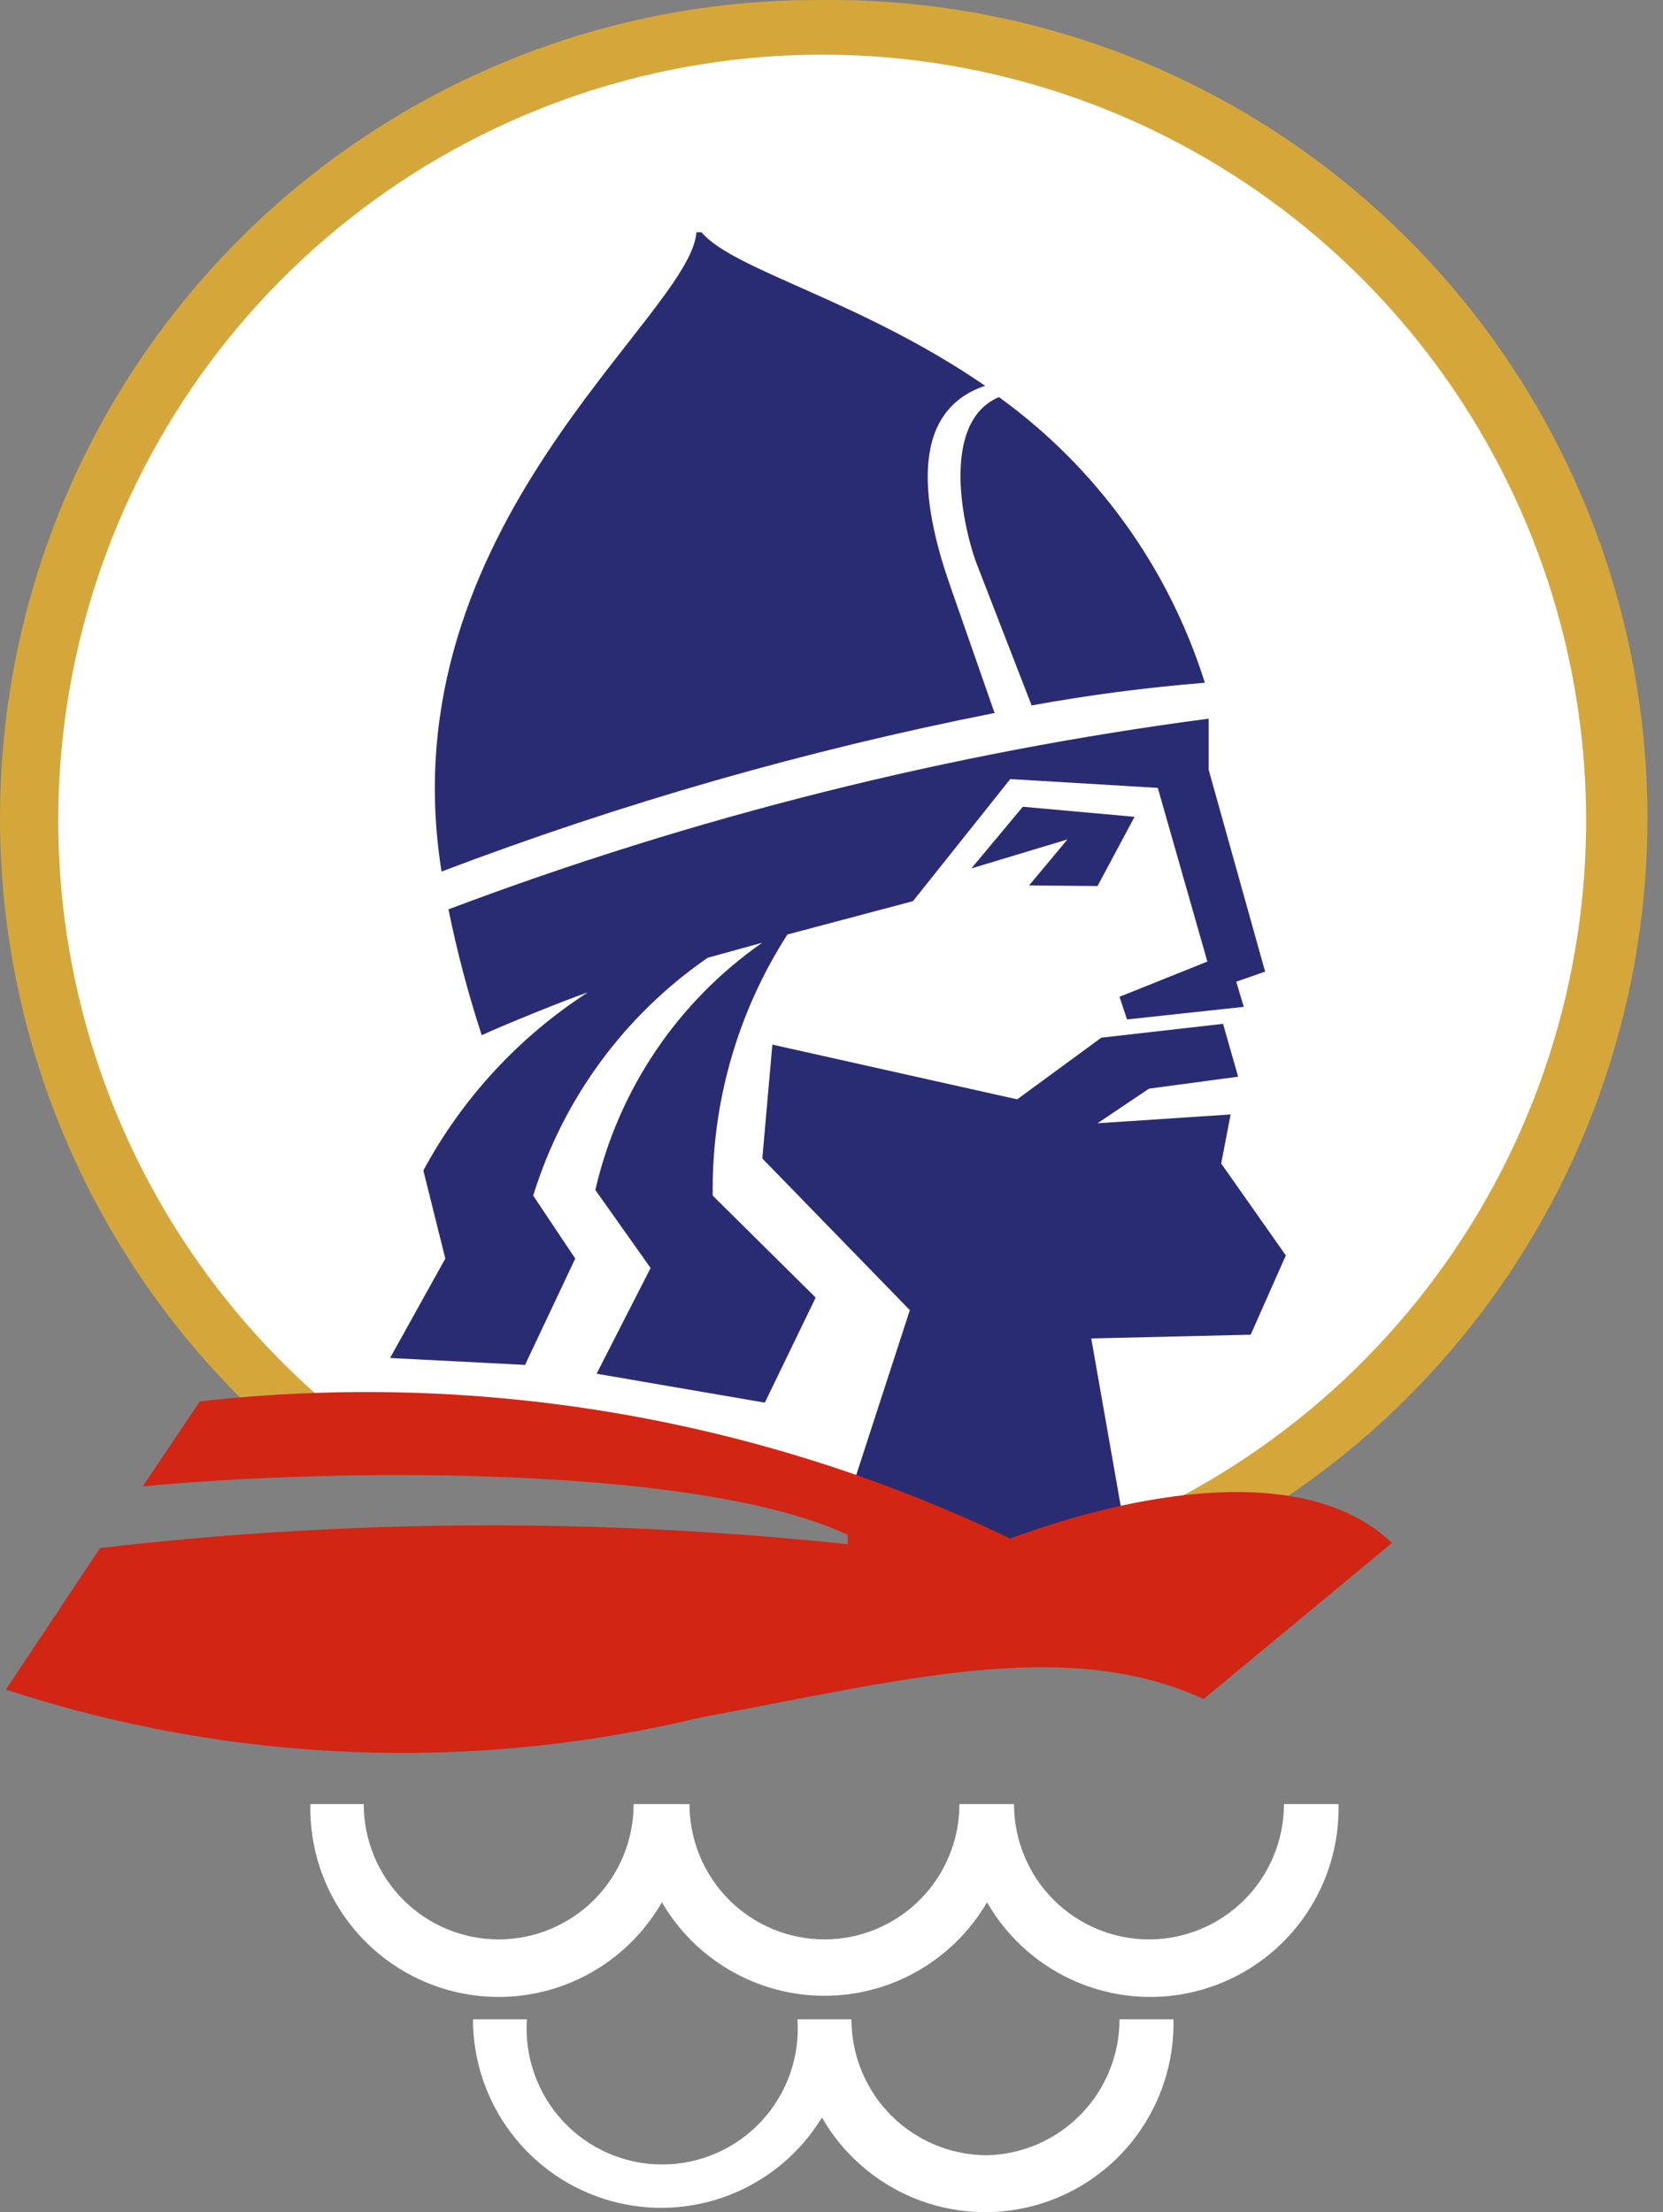 <svg width="103" height="137" viewBox="0 0 103 137" fill="none" xmlns="http://www.w3.org/2000/svg">
<rect x="0" y="0" width="103" height="137" fill="#808080" stroke="none"/>
<path d="M17.745 86.984C33.199 86.243 48.596 89.335 62.572 95.986C66.898 94.301 71.466 93.327 76.102 93.102C84.99 87.823 91.993 79.869 96.113 70.372C100.234 60.875 101.264 50.318 99.056 40.201C96.848 30.084 91.515 20.922 83.815 14.017C76.115 7.111 66.44 2.814 56.164 1.736C45.888 0.658 35.535 2.854 26.575 8.012C17.615 13.169 10.505 21.026 6.256 30.465C2.006 39.905 0.832 50.447 2.902 60.593C4.971 70.74 10.179 79.974 17.784 86.984H17.745Z" fill="white"/>
<path d="M50.909 0.003C40.749 -0.07 30.803 2.926 22.368 8.603C13.934 14.28 7.401 22.373 3.624 31.826C-0.154 41.28 -1.002 51.655 1.192 61.598C3.385 71.542 8.517 80.592 15.918 87.568C17.512 87.568 19.106 87.568 20.739 87.335C12.799 80.742 7.225 71.731 4.865 61.672C2.504 51.613 3.485 41.056 7.66 31.608C11.835 22.159 18.974 14.335 27.992 9.327C37.01 4.319 47.413 2.401 57.619 3.863C67.825 5.326 77.275 10.089 84.532 17.43C91.788 24.77 96.455 34.285 97.821 44.528C99.187 54.771 97.178 65.18 92.099 74.173C87.021 83.166 79.151 90.251 69.687 94.349C72.491 93.713 75.37 93.477 78.24 93.648C87.599 87.798 94.792 79.04 98.721 68.711C102.651 58.381 103.102 47.046 100.005 36.436C96.908 25.826 90.434 16.522 81.569 9.944C72.705 3.366 61.937 -0.125 50.909 0.003Z" fill="#D5A73B"/>
<path d="M60.434 34.764L63.894 43.688C67.445 43.041 71.026 42.572 74.625 42.285C72.387 35.165 67.914 28.959 61.872 24.593C58.373 26.074 59.501 32.114 60.434 34.764Z" fill="#2A2C73"/>
<path d="M48.77 57.874L56.546 55.809L62.572 48.248L71.709 48.794L74.78 59.55L69.337 61.732L69.804 63.135L77.035 62.355L76.569 60.797L78.357 60.173L74.858 47.664V44.507C58.765 46.626 42.968 50.588 27.776 56.315C28.311 58.951 28.999 61.554 29.836 64.109C31.197 63.486 34.813 62.005 36.407 61.459C32.14 64.218 28.636 68.011 26.221 72.488L27.581 77.943L24.16 84.101L32.519 84.529L35.629 77.943L33.025 74.046C34.871 68.057 38.679 62.867 43.833 59.316L47.215 58.38C41.987 62.019 38.3 67.479 36.873 73.696L40.295 78.528L36.951 85.075L47.371 86.867L50.52 80.359L44.144 74.046C44.064 68.317 45.674 62.691 48.77 57.874Z" fill="#2A2C73"/>
<path d="M61.6 44.156L58.879 36.362C57.285 31.841 56.002 25.567 61.017 23.892C53.241 18.553 45.466 16.76 43.444 14.383H43.133C42.783 19.605 23.927 32.621 27.348 53.976C38.472 49.75 49.929 46.465 61.6 44.156Z" fill="#2A2C73"/>
<path d="M67.977 54.873L70.27 50.586L63.35 49.962L60.162 53.781L66.11 51.989L63.739 54.834L67.977 54.873Z" fill="#2A2C73"/>
<path d="M79.64 77.748L75.636 72.058L76.219 69.019L67.977 69.564L71.165 67.421L76.685 66.68L75.752 63.407L68.21 64.264L63 68.083L47.837 64.693L47.215 71.746L56.352 81.138L52.347 93.453L62.572 98.09L69.687 94.817L67.588 82.892L77.463 82.658L79.64 77.748Z" fill="#2A2C73"/>
<path d="M62.572 95.284C46.966 87.795 29.574 84.851 12.38 86.789L8.842 92.05C21.244 90.881 43.327 90.764 52.503 95.051V95.635C37.106 94.002 21.577 94.08 6.198 95.869L0.366 104.637C14.289 109.203 29.204 109.797 43.444 106.352C55.73 104.092 65.994 101.286 74.547 105.222L86.21 95.557C80.845 90.413 70.115 92.479 62.572 95.284Z" fill="#D22514"/>
<path d="M79.523 111.729C79.523 113.952 78.642 116.083 77.075 117.654C75.507 119.225 73.381 120.108 71.164 120.108C68.947 120.108 66.821 119.225 65.254 117.654C63.686 116.083 62.805 113.952 62.805 111.729H59.423C59.423 112.83 59.207 113.919 58.787 114.936C58.367 115.952 57.751 116.876 56.975 117.654C56.199 118.432 55.277 119.049 54.263 119.47C53.249 119.891 52.162 120.108 51.064 120.108C49.966 120.108 48.879 119.891 47.865 119.47C46.851 119.049 45.93 118.432 45.153 117.654C44.377 116.876 43.761 115.952 43.341 114.936C42.921 113.919 42.705 112.83 42.705 111.729H39.245C39.245 113.952 38.364 116.083 36.797 117.654C35.229 119.225 33.103 120.108 30.886 120.108C28.669 120.108 26.543 119.225 24.975 117.654C23.408 116.083 22.527 113.952 22.527 111.729H19.222C19.167 114.326 19.975 116.867 21.52 118.952C23.064 121.036 25.258 122.546 27.753 123.243C30.249 123.94 32.905 123.784 35.303 122.8C37.7 121.816 39.703 120.06 40.995 117.809C42.022 119.571 43.493 121.033 45.259 122.049C47.026 123.065 49.027 123.6 51.064 123.6C53.101 123.6 55.102 123.065 56.869 122.049C58.635 121.033 60.106 119.571 61.134 117.809C62.425 120.06 64.427 121.816 66.825 122.8C69.223 123.784 71.879 123.94 74.375 123.243C76.87 122.546 79.064 121.036 80.608 118.952C82.153 116.867 82.961 114.326 82.906 111.729H79.523Z" fill="white"/>
<path d="M61.134 133.475C58.906 133.475 56.77 132.588 55.196 131.01C53.621 129.431 52.736 127.29 52.736 125.058H49.392C49.471 126.209 49.312 127.363 48.926 128.45C48.541 129.537 47.936 130.533 47.151 131.376C46.365 132.219 45.415 132.891 44.359 133.351C43.303 133.81 42.165 134.047 41.014 134.047C39.863 134.047 38.724 133.81 37.669 133.351C36.613 132.891 35.663 132.219 34.877 131.376C34.092 130.533 33.487 129.537 33.102 128.45C32.716 127.363 32.557 126.209 32.636 125.058H29.292C29.296 127.605 30.129 130.081 31.666 132.11C33.202 134.139 35.358 135.61 37.805 136.298C40.252 136.986 42.856 136.854 45.221 135.923C47.587 134.991 49.584 133.311 50.908 131.137C52.2 133.388 54.203 135.144 56.6 136.128C58.998 137.112 61.654 137.268 64.15 136.571C66.645 135.874 68.839 134.364 70.383 132.28C71.928 130.195 72.736 127.654 72.68 125.058H69.337C69.338 127.257 68.48 129.369 66.946 130.942C65.413 132.515 63.327 133.424 61.134 133.475Z" fill="white"/>
</svg>
